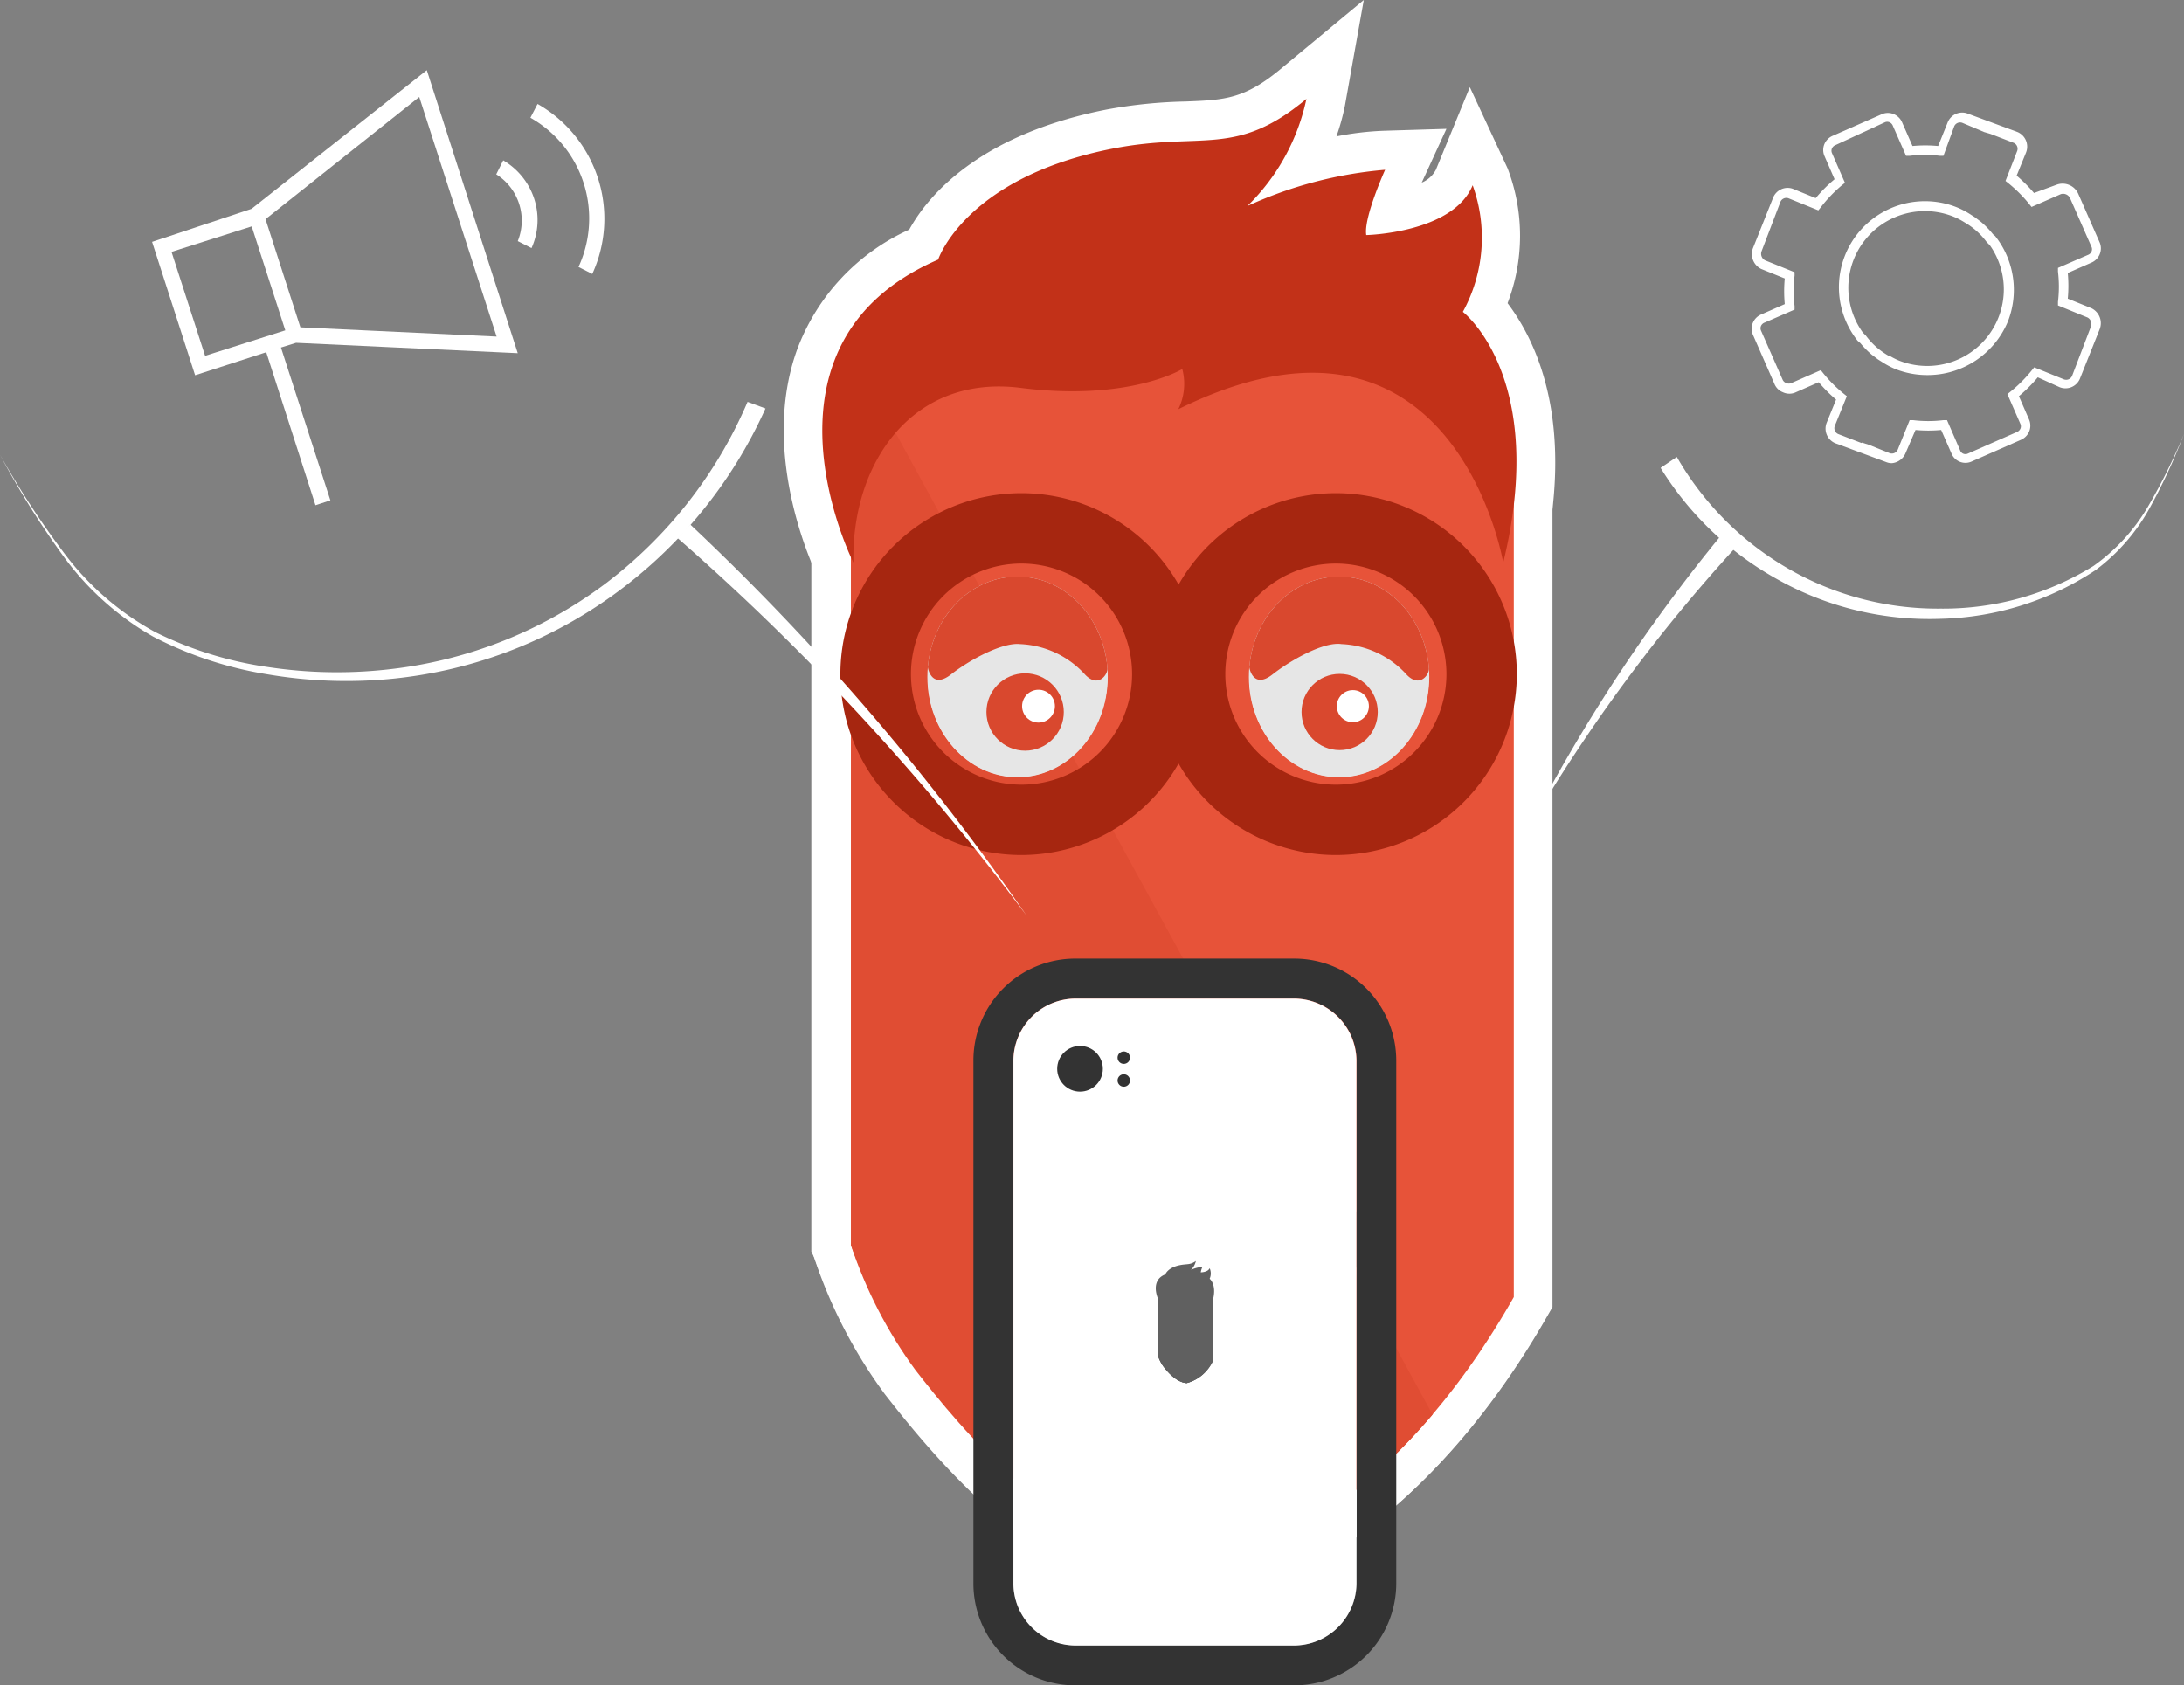 <svg xmlns="http://www.w3.org/2000/svg" xmlns:xlink="http://www.w3.org/1999/xlink" viewBox="0 0 115.75 89.33"><rect x="0" y="0" width="115.75" height="89.33" fill="#808080" stroke="none"/><defs><style>.cls-1{fill:#fff;}.cls-2{fill:none;}.cls-3{fill:#e6e6e6;}.cls-4{fill:#606060;}.cls-5{clip-path:url(#clip-path);}.cls-6{clip-path:url(#clip-path-2);}.cls-7{fill:#e75339;}.cls-8{clip-path:url(#clip-path-3);}.cls-9{fill:#e04d33;}.cls-10{fill:#c23118;}.cls-11{clip-path:url(#clip-path-4);}.cls-12{fill:#d9482e;}.cls-13{fill:#a62610;}.cls-14{clip-path:url(#clip-path-5);}.cls-15{fill:#333;}.cls-16{clip-path:url(#clip-path-6);}.cls-17{clip-path:url(#clip-path-7);}.cls-18{clip-path:url(#clip-path-8);}</style><clipPath id="clip-path"><path class="cls-1" d="M53.93,43.26a7.13,7.13,0,0,1-6.84-7.38,7.13,7.13,0,0,1,6.84-7.38,7.13,7.13,0,0,1,6.84,7.38A7.13,7.13,0,0,1,53.93,43.26Zm0-10.64a3,3,0,0,0-2.72,3.26,3,3,0,0,0,2.72,3.26,3,3,0,0,0,2.72-3.26A3,3,0,0,0,53.93,32.62Z"/></clipPath><clipPath id="clip-path-2"><path class="cls-1" d="M71,43.26a7.13,7.13,0,0,1-6.84-7.38,6.86,6.86,0,1,1,13.67,0A7.13,7.13,0,0,1,71,43.26Zm0-10.64a3,3,0,0,0-2.72,3.26,2.76,2.76,0,1,0,5.43,0A3,3,0,0,0,71,32.62Z"/></clipPath><clipPath id="clip-path-3"><path class="cls-2" d="M45.1,26.56V66a24,24,0,0,0,3.41,6.61c2.22,2.85,8.08,10.15,14.85,10.66,0,0,9.33-1.21,16.88-14.52V26.56l-3.52-7.32s-6-3.25-6.4-3.35S61,17.32,60.39,17.12,50.83,19,50.83,19L46.76,22.5Z"/></clipPath><clipPath id="clip-path-4"><ellipse class="cls-3" cx="53.93" cy="35.88" rx="4.78" ry="5.32"/></clipPath><clipPath id="clip-path-5"><ellipse class="cls-3" cx="70.97" cy="35.88" rx="4.78" ry="5.32"/></clipPath><clipPath id="clip-path-6"><path class="cls-4" d="M61.38,68.61v3.27a2,2,0,0,0,.28.55c.18.24.67.84,1.23.88a2.16,2.16,0,0,0,1.4-1.2v-3.5L64,68l-.53-.28s-.77.12-.82.1-.79.16-.79.16l-.34.29Z"/></clipPath><clipPath id="clip-path-7"><ellipse class="cls-4" cx="62.11" cy="69.38" rx="0.4" ry="0.44"/></clipPath><clipPath id="clip-path-8"><ellipse class="cls-4" cx="63.52" cy="69.38" rx="0.4" ry="0.44"/></clipPath></defs><title>brand-mobile</title><g id="Layer_2" data-name="Layer 2"><g id="Layer_1-2" data-name="Layer 1"><path class="cls-1" d="M54.3,43.2a7.07,7.07,0,0,1-6.78-7.32,7.07,7.07,0,0,1,6.78-7.32,7.07,7.07,0,0,1,6.78,7.32A7.07,7.07,0,0,1,54.3,43.2Zm0-10.52a3,3,0,0,0-2.66,3.2,3,3,0,0,0,2.66,3.2A3,3,0,0,0,57,35.88,3,3,0,0,0,54.3,32.68Z"/><path class="cls-1" d="M63.47,85.34l-.21,0c-7-.53-12.61-6.79-16.25-11.45a28.21,28.21,0,0,1-3.84-7.2L43,66.34V26.14l2.13-4.91,4.93-4.08.47-.11c7.83-1.86,9.6-2.07,10.33-2s3.7-.46,5.47-.72c3.88-.57,4.09-.59,4.63-.45.28.07.63.17,6.81,3.54l.59.32,3.89,8.34V69.28l-.27.47c-8,14-17.92,15.5-18.34,15.55ZM47.16,65.63a23.79,23.79,0,0,0,3.08,5.7c1.8,2.3,7.22,9.23,13.08,9.86,1.27-.25,8.52-2.15,14.84-13V27l-2.93-6.29C73.15,19.59,71,18.43,70.09,18c-.67.08-2,.28-3.12.44-4.64.69-5.93.84-6.62.75-1,.1-4.93,1-8.36,1.77l-3.43,2.83L47.16,27ZM60.47,19.16Z"/><path class="cls-1" d="M63.41,85.34l-.21,0c-7.83-.6-14.21-8.77-16.31-11.45a26,26,0,0,1-3.75-7.26l-.09-.3V26.16l2-4.91,4.83-4.1.48-.11c7.84-1.86,9.62-2.07,10.34-2s3.72-.46,5.49-.72c3.88-.57,4.1-.59,4.64-.45.26.07.63.16,6.86,3.53l.59.32,4,8.34V69.28l-.27.47c-8,14-18,15.5-18.4,15.55ZM47.16,65.66a21.67,21.67,0,0,0,3,5.68c4.79,6.12,9.21,9.44,13.14,9.86,1.27-.25,8.57-2.14,14.9-13V27l-3-6.29C73,19.6,70.81,18.43,69.92,18c-.67.08-2,.28-3.14.44-4.66.69-5.95.84-6.64.75-1,.1-4.92,1-8.36,1.76l-3.31,2.81L47.16,27Zm13.11-46.5Z"/><path class="cls-1" d="M79.31,40l-1.67-9.84c0-.05-1-5.65-5-7.63-2.39-1.21-5.53-.87-9.33,1L56.31,27l3-4.37a21.58,21.58,0,0,1-5.46,0,5.28,5.28,0,0,0-4.36,1.22,7.82,7.82,0,0,0-2.19,5.94l.18,9-4.08-8.08c-.13-.26-3.22-6.49-1.15-12.19a11.3,11.3,0,0,1,5.94-6.35c.91-1.66,3.55-5,10.44-6.36a25.59,25.59,0,0,1,4.2-.43c2.08-.08,3.13-.12,5.1-1.77L72.28,0l-1,5.6a11.86,11.86,0,0,1-.45,1.63,15.62,15.62,0,0,1,2.54-.3l3.29-.1L75.35,9.68A1.51,1.51,0,0,0,76.1,9l1.8-4.38,2,4.3a10,10,0,0,1,0,7.15c1.51,2,3.69,6.36,1.78,14.22ZM64.67,9.43c-.57.06-1.13.08-1.7.1a21.44,21.44,0,0,0-3.57.35c-6.4,1.25-7.69,4.43-7.74,4.56l-.29.88-.83.32A7.49,7.49,0,0,0,46.1,20a7.82,7.82,0,0,0-.42,1.91,9.65,9.65,0,0,1,1-1.1,9.33,9.33,0,0,1,7.63-2.25h.11Zm4.89,8.26a10.88,10.88,0,0,1,5,1.17A11.37,11.37,0,0,1,78,21.59a6.46,6.46,0,0,0-1.8-3.46l-1.26-1,.69-1.5a7.51,7.51,0,0,0,.64-1.83,12.69,12.69,0,0,1-3.87.74l-1.88,0-.21-1.87a4.11,4.11,0,0,1,.06-1.12A23.34,23.34,0,0,0,67,12.78L54.69,18.56c4.6.49,6.89-.77,6.92-.79L64,16.45l.58,2.14A15.75,15.75,0,0,1,69.56,17.69Z"/><path class="cls-1" d="M55.93,74.91l-2-2.56c-.2-.25-1.88-2.5-1.08-4.9a21.46,21.46,0,0,0,.67-2.68l.35-2,2,.31a2.88,2.88,0,0,1,1.91,1.22l.13.21c.77-.15,1.74-.39,2.49-.57a36.69,36.69,0,0,1,4.38-.88,32.8,32.8,0,0,1,4.45-.1l0-.3,1.38-.73a2.23,2.23,0,0,1,2.6.58c.88.94,1.88,3.42.05,6.71l-2.12,3.82-1.63-4.14c-4.24.52-9.72,1.2-11.56,1.46A5.77,5.77,0,0,1,57.39,72ZM73.45,63.64v0Z"/><path class="cls-1" d="M60.79,72.87h-.62l-3.54-2.36,3.08-2.78.58-.1c2.75-.49,6.36-.73,7.94.9l2.23,2.3-3,1.08A21.47,21.47,0,0,1,60.79,72.87Z"/><path class="cls-1" d="M71,43.24a7.11,7.11,0,0,1-6.82-7.36,6.84,6.84,0,1,1,13.64,0A7.11,7.11,0,0,1,71,43.24Zm0-10.6a3,3,0,0,0-2.7,3.24,2.75,2.75,0,1,0,5.4,0A3,3,0,0,0,71,32.64Z"/><path class="cls-1" d="M53.93,43.24a7.11,7.11,0,0,1-6.82-7.36,7.11,7.11,0,0,1,6.82-7.36,7.11,7.11,0,0,1,6.82,7.36A7.11,7.11,0,0,1,53.93,43.24Zm0-10.6a3,3,0,0,0-2.7,3.24,3,3,0,0,0,2.7,3.24,3,3,0,0,0,2.7-3.24A3,3,0,0,0,53.93,32.64Z"/><path class="cls-1" d="M53.93,43.26a7.13,7.13,0,0,1-6.84-7.38,7.13,7.13,0,0,1,6.84-7.38,7.13,7.13,0,0,1,6.84,7.38A7.13,7.13,0,0,1,53.93,43.26Zm0-10.64a3,3,0,0,0-2.72,3.26,3,3,0,0,0,2.72,3.26,3,3,0,0,0,2.72-3.26A3,3,0,0,0,53.93,32.62Z"/><g class="cls-5"><path class="cls-1" d="M58.08,38.13a2.82,2.82,0,0,1-2-.93,2.89,2.89,0,0,0-2.13-1,6.73,6.73,0,0,0-2.23,1.18,2.79,2.79,0,0,1-2.82.56,2.82,2.82,0,0,1-1.71-2.16v0l-.56-3.42,1.52-3.07,2.34-1.83,5.37-.7,2.67,1.63.26.42s.28.46.44.7a12.51,12.51,0,0,1,.81,1l.3.4c.48.44.63,1.08,1.11,3.15l.23,1-1,1.29a2.77,2.77,0,0,1-1.34,1.54A2.6,2.6,0,0,1,58.08,38.13ZM50.87,33V33a6.34,6.34,0,0,1,3.41-.92,7.92,7.92,0,0,1,2.1.46l-.17-.23a5.4,5.4,0,0,1-.73-1L54.91,31l-2.81.37-.71.56Z"/></g><path class="cls-1" d="M54.33,41.85a4.11,4.11,0,1,1,4.11-4.11A4.11,4.11,0,0,1,54.33,41.85Zm0-4.11h0Z"/><path class="cls-1" d="M55,40.36A2.93,2.93,0,1,1,58,37.43,2.93,2.93,0,0,1,55,40.36Zm0-4.12a1.19,1.19,0,1,0,1.19,1.19A1.19,1.19,0,0,0,55,36.24Z"/><path class="cls-1" d="M54.13,45.51a9.78,9.78,0,1,1,9.78-9.78A9.79,9.79,0,0,1,54.13,45.51Zm0-15.45a5.66,5.66,0,1,0,5.66,5.66A5.67,5.67,0,0,0,54.13,30.06Z"/><path class="cls-1" d="M70.8,45.51a9.78,9.78,0,1,1,9.78-9.78A9.79,9.79,0,0,1,70.8,45.51Zm0-15.45a5.66,5.66,0,1,0,5.66,5.66A5.67,5.67,0,0,0,70.8,30.06Z"/><path class="cls-1" d="M71,43.26a7.13,7.13,0,0,1-6.84-7.38,6.86,6.86,0,1,1,13.67,0A7.13,7.13,0,0,1,71,43.26Zm0-10.64a3,3,0,0,0-2.72,3.26,2.76,2.76,0,1,0,5.43,0A3,3,0,0,0,71,32.62Z"/><g class="cls-6"><path class="cls-1" d="M75.12,38.13a2.82,2.82,0,0,1-2-.93,2.89,2.89,0,0,0-2.13-1,6.74,6.74,0,0,0-2.23,1.18,2.8,2.8,0,0,1-2.81.56,2.83,2.83,0,0,1-1.71-2.16v0l-.56-3.42,1.52-3.07,2.34-1.83,5.37-.7,2.67,1.63.26.42s.28.46.44.7a12.51,12.51,0,0,1,.81,1l.3.4c.48.44.63,1.08,1.11,3.15l.23,1-1,1.29a2.78,2.78,0,0,1-1.35,1.54A2.61,2.61,0,0,1,75.12,38.13ZM67.91,33V33a6.31,6.31,0,0,1,3.41-.92,7.92,7.92,0,0,1,2.1.46l-.17-.23a5.4,5.4,0,0,1-.73-1L71.94,31l-2.81.37-.71.56Z"/></g><path class="cls-1" d="M71,41.82a4.08,4.08,0,1,1,4.08-4.08A4.08,4.08,0,0,1,71,41.82Zm0-4.08a0,0,0,0,0,0,0l2,0Z"/><path class="cls-1" d="M71.7,40.35a2.91,2.91,0,1,1,2.91-2.91A2.92,2.92,0,0,1,71.7,40.35Zm0-4.12a1.21,1.21,0,1,0,1.21,1.21A1.21,1.21,0,0,0,71.7,36.23Z"/><ellipse class="cls-1" cx="54.3" cy="35.88" rx="4.72" ry="5.26"/><path class="cls-7" d="M45.1,26.56V66a26.25,26.25,0,0,0,3.52,6.61c2.22,2.85,8,10.15,14.79,10.66,0,0,9.27-1.21,16.82-14.52V26.56l-3.41-7.32s-6-3.25-6.35-3.35-9.31,1.43-9.89,1.22S51,19,51,19L46.87,22.5Z"/><g class="cls-8"><path class="cls-9" d="M46.95,22,78.07,78.9l-4.64,7.72s-14.12,2.13-14.6,1.93-7.15-3.46-7.45-3.66a51.77,51.77,0,0,1-5-4.78c-.48-.81-5.22-36.67-5.22-36.67s2.32-10.08,2.13-10.59S46.95,22,46.95,22Z"/></g><path class="cls-10" d="M45.23,29.82s-5.85-11.59,4.49-16.06c0,0,1.43-4.36,9.29-5.89,4.7-.91,6.47.51,10.23-2.63a11.17,11.17,0,0,1-3.13,5.68A21.83,21.83,0,0,1,73.41,9s-1.15,2.54-1,3.46c0,0,4.59-.1,5.64-2.64a8.17,8.17,0,0,1-.52,6.71S82.07,20,79.67,29.82c0,0-2.61-15.35-17.22-8.13a3.06,3.06,0,0,0,.21-2.13s-2.82,1.73-8.56,1S45.12,24.53,45.23,29.82Z"/><path class="cls-10" d="M55.55,71.08a3.72,3.72,0,0,1-.75-3,23.75,23.75,0,0,0,.75-3s.88.14.61,1.29,6-1,8.81-1.29a32.69,32.69,0,0,1,5.56,0s.95-.68.88-1.22,1.77,1.15,0,4.34l-.61-1.56S57.51,68.3,56.9,68.44a1.25,1.25,0,0,0-1,1.29A3.5,3.5,0,0,1,55.55,71.08Z"/><path class="cls-10" d="M60,70.26l.68-.61s4.95-.88,6.1.3a19.39,19.39,0,0,1-6,.85Z"/><ellipse class="cls-1" cx="70.97" cy="35.88" rx="4.76" ry="5.3"/><ellipse class="cls-1" cx="53.93" cy="35.88" rx="4.76" ry="5.3"/><ellipse class="cls-3" cx="53.93" cy="35.88" rx="4.78" ry="5.32"/><g class="cls-11"><path class="cls-12" d="M49.18,35.41s.2,1.14,1.22.34,2.74-1.71,3.66-1.61a4.92,4.92,0,0,1,3.46,1.63c.71.73,1.22-.06,1.17-.36l.71-.89s-.48-2.08-.56-2.13-1.09-1.5-1.17-1.52a10.23,10.23,0,0,1-.69-1l-1.63-1-4.09.53-1.52,1.19-1,2.06Z"/></g><circle class="cls-12" cx="54.33" cy="37.74" r="2.05"/><circle class="cls-1" cx="55.04" cy="37.43" r="0.87"/><path class="cls-13" d="M54.13,45.32a9.59,9.59,0,1,1,9.59-9.59A9.6,9.6,0,0,1,54.13,45.32Zm0-15.45A5.86,5.86,0,1,0,60,35.73,5.87,5.87,0,0,0,54.13,29.87Z"/><path class="cls-13" d="M70.8,45.32a9.59,9.59,0,1,1,9.59-9.59A9.6,9.6,0,0,1,70.8,45.32Zm0-15.45a5.86,5.86,0,1,0,5.86,5.86A5.87,5.87,0,0,0,70.8,29.87Z"/><ellipse class="cls-3" cx="70.97" cy="35.88" rx="4.78" ry="5.32"/><g class="cls-14"><path class="cls-12" d="M66.22,35.41s.2,1.14,1.22.34S70.19,34,71.1,34.14a4.92,4.92,0,0,1,3.46,1.63c.71.73,1.22-.06,1.17-.36l.71-.89s-.48-2.08-.56-2.13-1.09-1.5-1.17-1.52a10.23,10.23,0,0,1-.69-1l-1.63-1-4.09.53-1.52,1.19-1,2.06Z"/></g><circle class="cls-12" cx="71" cy="37.74" r="2.02"/><circle class="cls-1" cx="71.7" cy="37.43" r="0.85"/><path class="cls-1" d="M100.27,24.55a.78.78,0,0,1-.31-.06l-2.7-1a.84.84,0,0,1-.45-1.08l.5-1.23a8,8,0,0,1-.92-.92l-1.21.53a.8.8,0,0,1-.69,0,.79.79,0,0,1-.45-.45l-1.14-2.6a.81.81,0,0,1,0-.63.83.83,0,0,1,.46-.45l1.23-.54a7.35,7.35,0,0,1,0-1.36l-1.24-.5a.88.88,0,0,1-.44-1.12l1.05-2.63A.83.83,0,0,1,95,10l1.23.5a7.81,7.81,0,0,1,1-1l-.54-1.24a.81.81,0,0,1,0-.62.83.83,0,0,1,.46-.45l2.59-1.14a.81.81,0,0,1,.63,0,.83.83,0,0,1,.45.46l.54,1.23a7.19,7.19,0,0,1,1.36,0l.5-1.24A.83.83,0,0,1,104.23,6l2.7,1a.84.84,0,0,1,.45,1.08l-.5,1.23a7.93,7.93,0,0,1,.92.92L109,9.79a.91.91,0,0,1,1.14.47l1.14,2.59a.81.81,0,0,1,0,.63.83.83,0,0,1-.46.45l-1.23.54a7.35,7.35,0,0,1,0,1.36l1.26.51a.88.88,0,0,1,.43,1.11l-1.05,2.63a.83.83,0,0,1-1.08.44L108,20a7.9,7.9,0,0,1-1,1l.54,1.24a.81.81,0,0,1,0,.64.84.84,0,0,1-.45.44l-2.59,1.14a.8.8,0,0,1-1.08-.44l-.54-1.23a7.35,7.35,0,0,1-1.36,0L101,24A.87.87,0,0,1,100.27,24.55Zm-1.58-1.09.34.11,1.12.45a.34.34,0,0,0,.43-.19l.63-1.56h.18a6.68,6.68,0,0,0,1.61,0l.19,0,.69,1.59a.3.3,0,0,0,.42.18l2.59-1.14a.34.34,0,0,0,.19-.18.31.31,0,0,0,0-.25l-.69-1.58.15-.12a7.39,7.39,0,0,0,1.15-1.15l.12-.15,1.58.64a.34.34,0,0,0,.43-.19l1-2.62a.39.39,0,0,0-.18-.47l-1.57-.64V16a6.73,6.73,0,0,0,0-1.61l0-.19,1.59-.69a.33.33,0,0,0,.19-.18.31.31,0,0,0,0-.24l-1.14-2.59a.41.41,0,0,0-.49-.21l-1.55.68-.12-.15a7.42,7.42,0,0,0-1.11-1.11l-.15-.12L106.91,8a.34.34,0,0,0-.19-.43l-1.22-.47h0L105.16,7,104,6.51a.34.34,0,0,0-.43.19L103,8.26h-.18a6.79,6.79,0,0,0-1.61,0l-.19,0-.7-1.59a.33.33,0,0,0-.18-.19.3.3,0,0,0-.24,0L97.28,7.69a.34.34,0,0,0-.19.18.31.31,0,0,0,0,.24l.69,1.58-.15.12A7.34,7.34,0,0,0,96.49,11l-.12.15-1.58-.64a.34.34,0,0,0-.43.19l-1,2.62a.39.39,0,0,0,.19.48l1.56.63v.18a6.72,6.72,0,0,0,0,1.61l0,.19-1.59.69a.33.33,0,0,0-.19.18.31.31,0,0,0,0,.24l1.14,2.59a.33.33,0,0,0,.19.19.34.34,0,0,0,.29,0l1.55-.68.12.15a7.37,7.37,0,0,0,1.11,1.11l.15.12-.64,1.58a.34.34,0,0,0,.19.43l1.22.47Zm3.44-3.58a4.57,4.57,0,0,1-1.68-.32,4.44,4.44,0,0,1-.73-.39l-.19-.12h0l-.33-.25a4.72,4.72,0,0,1-.6-.61l-.15-.13A4.56,4.56,0,0,1,103.74,11a4.4,4.4,0,0,1,.73.39l.19.12h0l.33.25a4.67,4.67,0,0,1,.64.66l.11.09a4.6,4.6,0,0,1,.68,4.52h0A4.61,4.61,0,0,1,102.13,19.88Zm-1.95-1a3.61,3.61,0,0,0,.46.23A4.06,4.06,0,0,0,105.46,13h0l-.16-.16a3.9,3.9,0,0,0-.63-.67,4,4,0,0,0-.46-.33l-.2-.12v0a3.51,3.51,0,0,0-.46-.23,4.06,4.06,0,0,0-4.82,6.14h0l.16.16a3.9,3.9,0,0,0,.63.67,4.11,4.11,0,0,0,.46.33l.2.12Z"/><path class="cls-15" d="M68.58,50.81H57a5.4,5.4,0,0,0-5.41,5.41V83.93A5.4,5.4,0,0,0,57,89.33H68.58A5.41,5.41,0,0,0,74,83.93V56.22A5.41,5.41,0,0,0,68.58,50.81Zm3.32,33.11a3.32,3.32,0,0,1-3.32,3.29H57a3.3,3.3,0,0,1-3.29-3.29V56.22A3.3,3.3,0,0,1,57,52.93H68.58a3.32,3.32,0,0,1,3.32,3.29Z"/><path class="cls-1" d="M71.89,56.22V83.93a3.32,3.32,0,0,1-3.32,3.29H57a3.3,3.3,0,0,1-3.29-3.29V56.22A3.3,3.3,0,0,1,57,52.93H68.58A3.32,3.32,0,0,1,71.89,56.22Z"/><circle class="cls-15" cx="57.24" cy="56.65" r="1.21"/><circle class="cls-15" cx="59.56" cy="56.06" r="0.33"/><circle class="cls-15" cx="59.56" cy="57.27" r="0.33"/><ellipse class="cls-4" cx="62.14" cy="69.38" rx="0.39" ry="0.44"/><path class="cls-4" d="M61.38,68.61v3.27a2.18,2.18,0,0,0,.29.55c.18.24.67.84,1.23.88a2.15,2.15,0,0,0,1.4-1.2v-3.5L64,68l-.53-.28s-.77.12-.82.1-.79.16-.79.16l-.35.29Z"/><path class="cls-4" d="M61.38,68.61v3.27a2,2,0,0,0,.28.55c.18.24.67.84,1.23.88a2.16,2.16,0,0,0,1.4-1.2v-3.5L64,68l-.53-.28s-.77.12-.82.1-.79.16-.79.16l-.34.29Z"/><g class="cls-16"><path class="cls-4" d="M61.53,68.23l2.58,4.72-.39.64s-1.17.18-1.21.16l-.62-.3a4.29,4.29,0,0,1-.42-.4c0-.07-.43-3-.43-3s.19-.84.18-.88S61.53,68.23,61.53,68.23Z"/></g><path class="cls-4" d="M61.39,68.88s-.48-1,.37-1.33c0,0,.12-.36.77-.49.39-.08.54,0,.85-.22a.93.93,0,0,1-.26.47,1.81,1.81,0,0,1,.61-.16,1,1,0,0,0-.09.29s.38,0,.47-.22a.68.68,0,0,1,0,.56s.38.29.18,1.1a.92.92,0,0,0-1.43-.67.25.25,0,0,0,0-.18,1.17,1.17,0,0,1-.71.08C61.65,68,61.38,68.44,61.39,68.88Z"/><path class="cls-4" d="M62.24,72.3a.31.31,0,0,1-.06-.25,2,2,0,0,0,.06-.25s.07,0,.05.11.5-.08.73-.11a2.71,2.71,0,0,1,.46,0s.08-.06.07-.1.15.1,0,.36l-.05-.13-1.15.15a.1.1,0,0,0-.08.11A.29.29,0,0,1,62.24,72.3Z"/><path class="cls-4" d="M62.61,72.23l.06-.05s.41-.07.51,0a1.61,1.61,0,0,1-.49.07Z"/><ellipse class="cls-4" cx="63.52" cy="69.38" rx="0.4" ry="0.44"/><ellipse class="cls-4" cx="62.11" cy="69.38" rx="0.4" ry="0.44"/><ellipse class="cls-4" cx="62.11" cy="69.38" rx="0.4" ry="0.44"/><g class="cls-17"><path class="cls-4" d="M61.71,69.34s0,.09.1,0a.57.57,0,0,1,.3-.13.41.41,0,0,1,.29.14c.06.06.1,0,.1,0l.06-.07s0-.17,0-.18l-.1-.13-.06-.08-.13-.08-.34,0-.13.1-.08.17Z"/></g><circle class="cls-4" cx="62.14" cy="69.53" r="0.17"/><circle class="cls-4" cx="62.2" cy="69.51" r="0.07"/><circle class="cls-4" cx="62.12" cy="69.37" r="0.64"/><circle class="cls-4" cx="63.51" cy="69.37" r="0.64"/><ellipse class="cls-4" cx="63.52" cy="69.38" rx="0.4" ry="0.44"/><g class="cls-18"><path class="cls-4" d="M63.13,69.34s0,.09.1,0a.57.57,0,0,1,.3-.13.41.41,0,0,1,.29.14c.06.06.1,0,.1,0l.06-.07s0-.17,0-.18l-.1-.13-.06-.08-.13-.08-.34,0-.13.1-.08.17Z"/></g><circle class="cls-4" cx="63.52" cy="69.53" r="0.17"/><circle class="cls-4" cx="63.58" cy="69.51" r="0.07"/><path class="cls-1" d="M36.58,27.8A129.48,129.48,0,0,1,54.4,48.52a129,129,0,0,0-18.49-20Z"/><path class="cls-1" d="M40.57,21.65a24.66,24.66,0,0,1-8.1,9.91A24.06,24.06,0,0,1,20.55,36a24.85,24.85,0,0,1-6.39-.26,20,20,0,0,1-6.05-2,15.15,15.15,0,0,1-4.73-4.23A45.85,45.85,0,0,1,0,24.1a45.8,45.8,0,0,0,3.47,5.31A15,15,0,0,0,8.22,33.5a19.68,19.68,0,0,0,6,1.86,24.42,24.42,0,0,0,6.28.13A23.43,23.43,0,0,0,32,31a23.79,23.79,0,0,0,7.62-9.7Z"/><path class="cls-1" d="M92,29A87.68,87.68,0,0,0,81,43.93,88.18,88.18,0,0,1,91.23,28.36Z"/><path class="cls-1" d="M88.87,24.22a16.05,16.05,0,0,0,5.87,5.9,15.84,15.84,0,0,0,8.11,2.14A15.13,15.13,0,0,0,110.95,30a10.15,10.15,0,0,0,2.88-3.13A31.15,31.15,0,0,0,115.75,23a31.22,31.22,0,0,1-1.82,3.93,10.34,10.34,0,0,1-2.84,3.27,15.5,15.5,0,0,1-8.24,2.6,16.47,16.47,0,0,1-8.48-2,16.92,16.92,0,0,1-6.36-6Z"/><path class="cls-1" d="M15.69,18.17h0l11.75.55-4.82-15-9.29,7.35L8.06,12.82l2.28,7.07,3.77-1.22,2.61,8.11.79-.26-2.62-8.1ZM14.22,11.5l8-6.36,4.1,12.7-10.4-.49-1.85-5.74Zm-3.35,7.36L9.09,13.35,13.34,12l1.78,5.51Z"/><path class="cls-1" d="M28.17,13.15l-.73-.37A2.9,2.9,0,0,0,26.3,9.24l.37-.74a3.69,3.69,0,0,1,1.63,2A3.64,3.64,0,0,1,28.17,13.15Z"/><path class="cls-1" d="M31.39,14.52l-.73-.37a6.13,6.13,0,0,0-2.55-7.91l.38-.73A7,7,0,0,1,31.39,14.52Z"/></g></g></svg>